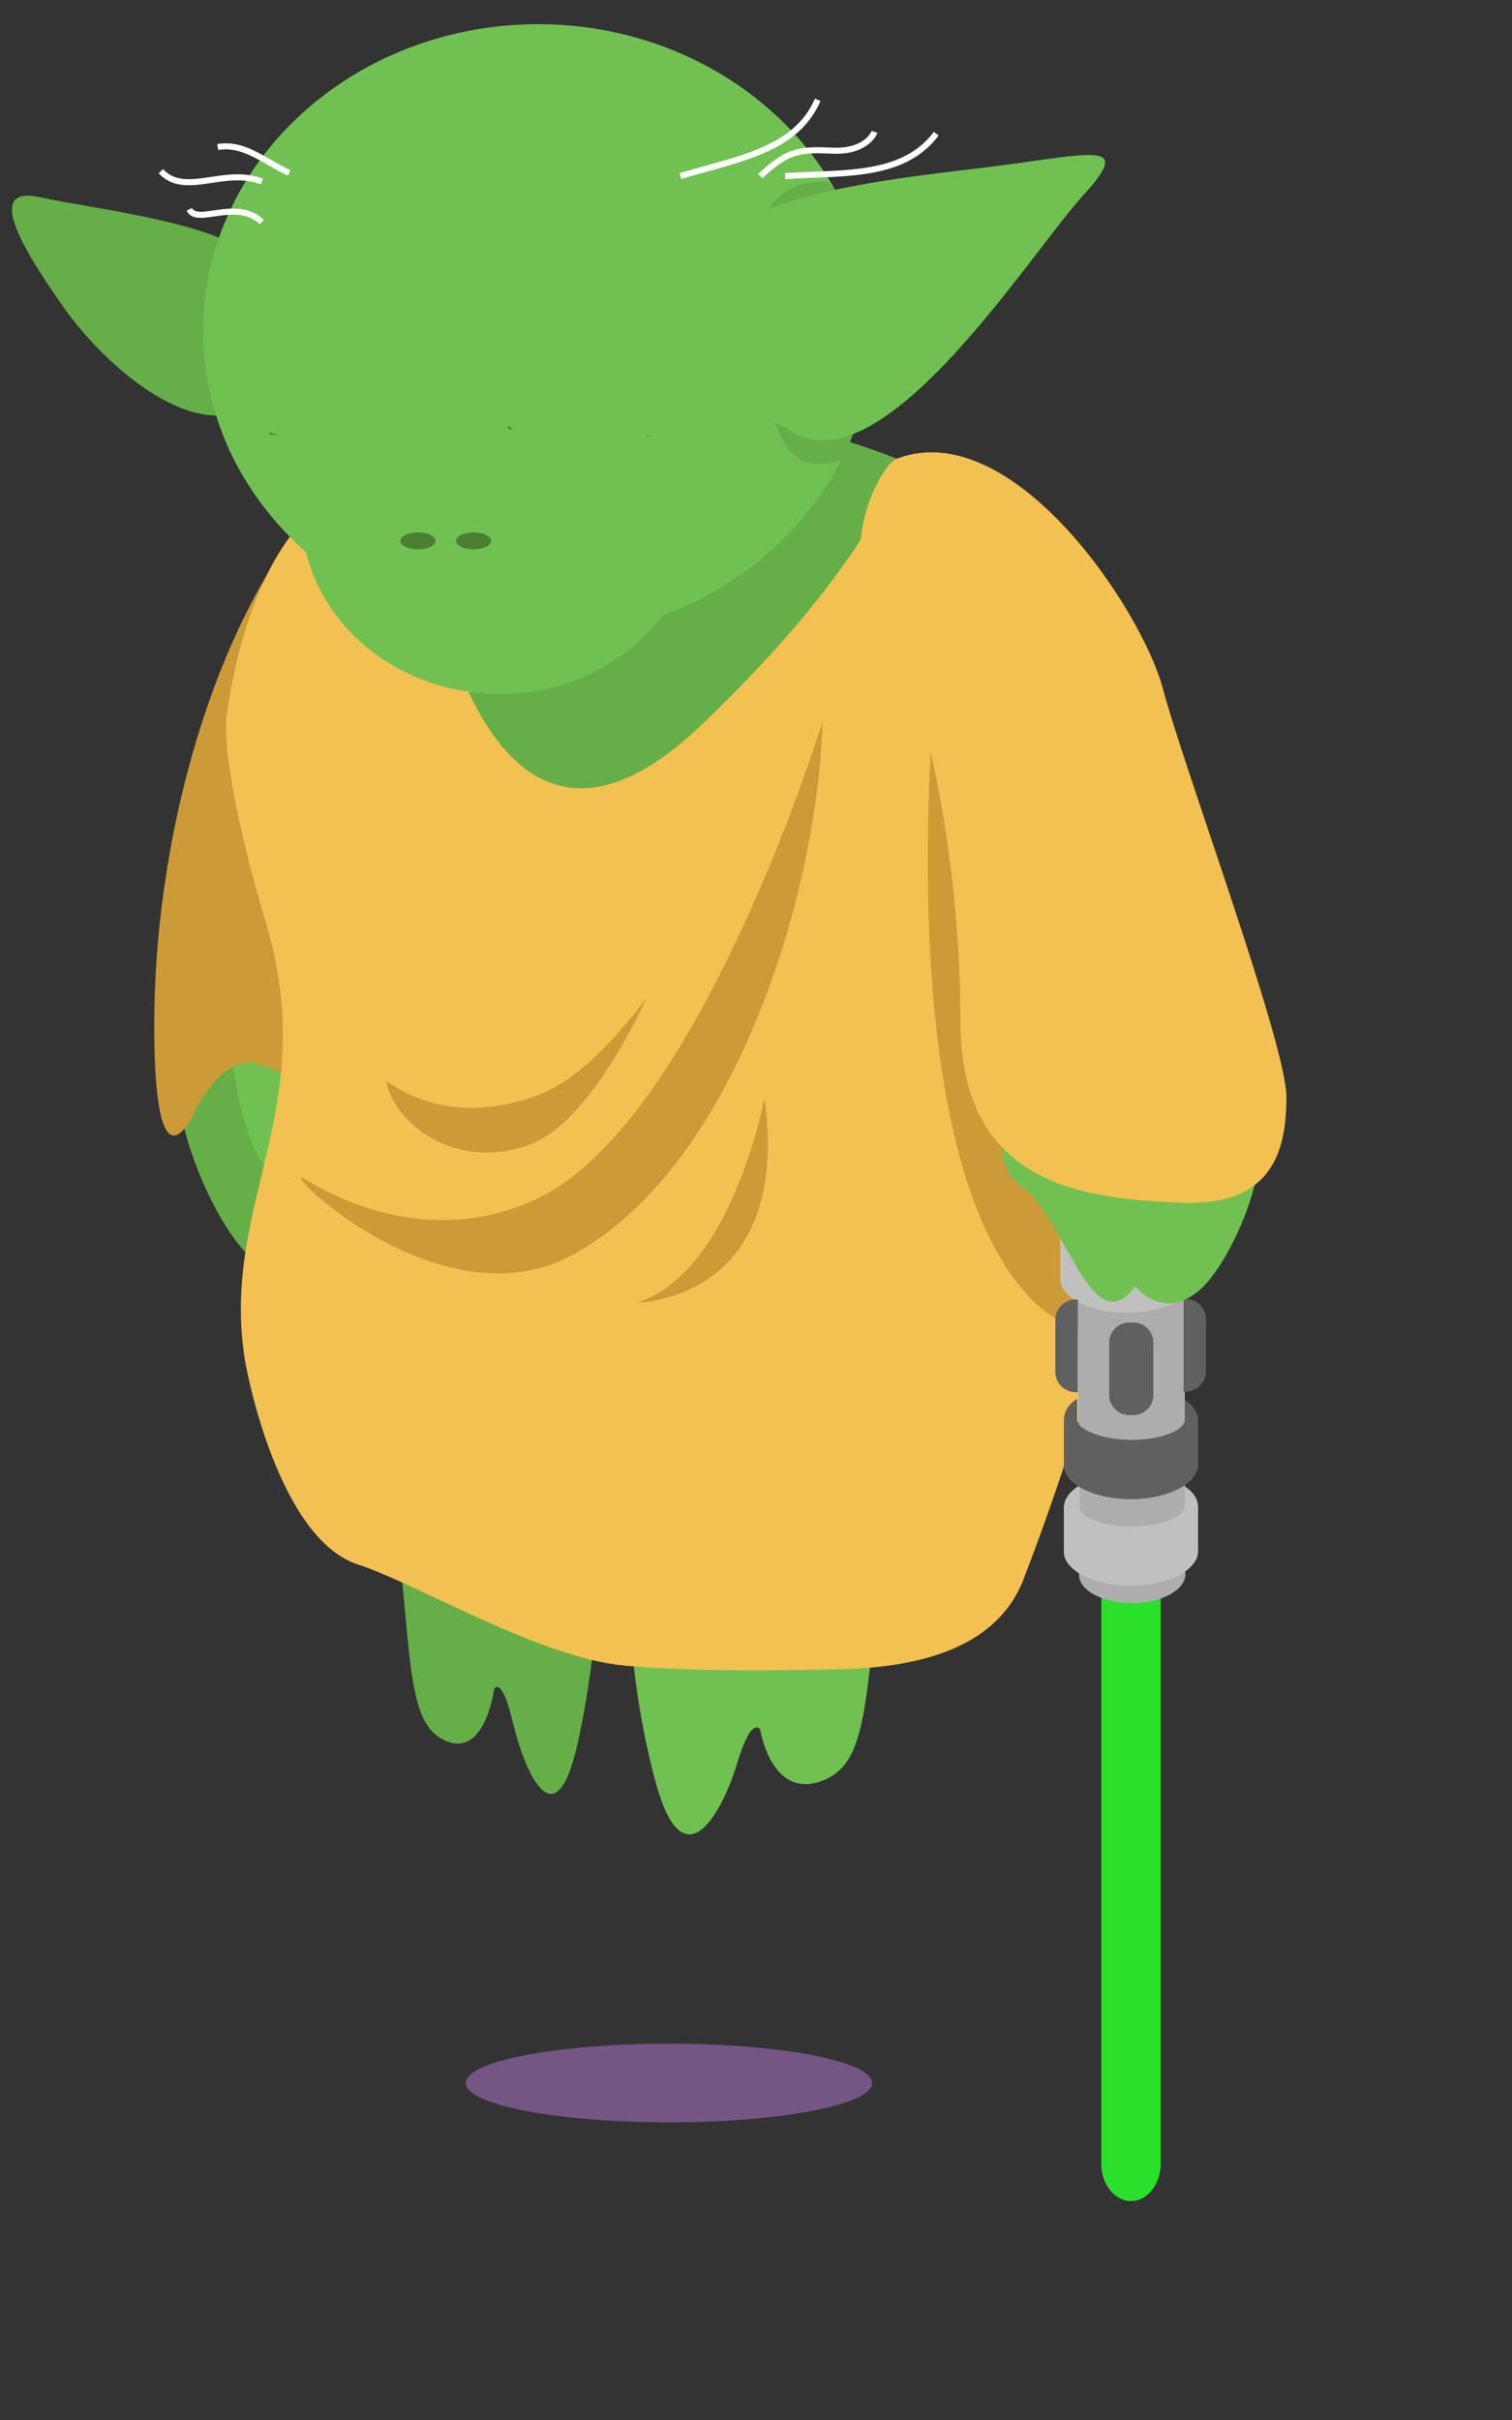 <svg id="yoda" className="asleep" version="1.1" xmlns="http://www.w3.org/2000/svg" xmlns:xlink="http://www.w3.org/1999/xlink" x="0px" y="0px"
	  viewBox="0 0 250 400" enable-background="new 0 0 216.3 373" xml:space="preserve">
<rect x="0" y="0" width="250" height="400" fill="#333333" stroke="none"/>
<g id="shadow">
	<ellipse fill="#745584" cx="110.6" cy="344.3" rx="33.6" ry="6.5"/>
</g>
<g id="body">
  <!--feet-->
  <g id="foot-back" className="antisway foot">
		<path fill="#66AF48" d="M65.1,247.9c3.1,25.8,1.9,36.8,8.5,39.8s8.1-8.5,8.1-8.5s1.2-2.5,3.1,5.5c1.9,8,7,20.1,10.7,3.5
			s3.7-32.5,3.7-32.5L65.1,247.9z"/>
  </g>
  <g id="foot-front" className="sway foot">
    <path fill="#70C152" d="M146.5,254.6c-3.9,25.8-2.4,36.8-10.7,39.8c-8.3,3-10.1-8.5-10.1-8.5s-1.4-2.5-3.8,5.5s-8.8,20.1-13.4,3.5
			s-4.6-32.5-4.6-32.5L146.5,254.6z"/>
    <path fill="#66AF48" d="M66,88.3c19,1,15.7-2.3,25.3,0c9.7,2.3,3,4,3,4S69,93.7,66,88.3z"/>
    <path fill="#70C152" d="M143,65.5c0.8-3.5,1.3-7.1,1.3-10.8c0-3-0.3-6-0.9-8.8C143.7,52.4,143.4,59.8,143,65.5z"/>
  </g>
  <!--back arm-->
  <g id="arm-back" className="antisway">
    <path id="hand-back" fill="#66AF48" d="M30,174c-4.1,9.4,9.8,40.3,17.2,35.3s7.3-41.3,0.5-41C40.8,168.7,31.6,170.4,30,174z"/>
    <path id="arm-back-thumb" fill="#70C152" d="M37.8,169.7c1.1,13.3,4.2,23.5,8.5,25.2c4.3,1.7,2.1-21.6,2.1-21.6L37.8,169.7z"/>
    <path id="arm-back-arm" fill="#CC9A36" d="M49.7,86.8c-15.2,19.6-24.2,52.9-24.2,82.6s6.7,14.3,6.7,14.3s4-8.4,9.2-8
      c5.2,0.4,8.3,4.8,8.3,4.8s5.5-38.2,6.9-58.2S53.9,81.2,49.7,86.8z"/>
  </g>
	<path id="body-green" fill="#66AF48" d="M52.4,94.7c20-28.3,60.3-33.8,98.3-17.9s39.3,122.8,24.1,160s-26.2,29.9-38.9,31.3
		s-29-3.1-29-3.1s-55.2,0.8-63.4-42c-3.4-17.7,7.6-35.5,7.4-55.3C50.6,139.7,41.3,110.5,52.4,94.7z"/>
	<path fill="#F2C152" d="M178.7,102.9c-2.6-5.1-5.4-9.4-8.2-13c-7.2-9.3-14.1-13.6-16.3-14.3c-7.7-2.3-3.1,10.7-38.3,44.3
		c-35.3,33.7-44.8-24.7-46-31.7s-0.3-12-2.8-11s-23.4,0-29.6,40.7c-1,6.4,3.2,24,6.3,34c9.5,31.2-7.2,46.5-3.4,72.3
		c0.4,3,5.8,30.2,18.8,34.4c9.6,3.1,30,15.4,44,16.7c7.8,0.7,18.5,1,35.8,0.6c13.8-0.3,26.3-3.9,30.4-15.3
		c12.5-32.6,18.7-60,20.7-82.9C189.2,148.3,185.2,119.6,178.7,102.9z"/>
  <!--robe shadows-->
	<g id="robe-shadows">
		<path fill="#CC9A36" d="M126.4,181.5c0,0-5.4,29-21.1,33.8C105.3,215.3,131,215.2,126.4,181.5z"/>
		<path fill="#CC9A36" d="M63.9,178.7C72,184.3,80.8,184,89,181c9-3.3,17.9-16.1,17.9-16.1s-8.8,20.2-19.1,24.2
			C74.9,194,64.8,185,63.9,178.7z"/>
		<path fill="#CC9A36" d="M50.6,195c-6-3.7,21.4,24.3,43.7,12.6c27-14.2,40.9-59.8,41.7-88.3c0,0-20.2,65.7-46.9,78.7
			C72.7,205.9,57.4,199.2,50.6,195z"/>
	</g>

  <g id="arm-front" className="sway">
	<path id="arm-front-shadow" fill="#CC9A36" d="M190.3,177.8c-1.1-29.5-5.1-58.2-11.6-74.9c-2.6-5.1-5.4-9.4-8.2-13
		c-24.3-18.1-15.9,24.7-15.9,24.7s-7.7,75.8,15.9,100.1C170.5,214.8,198.8,243.1,190.3,177.8z"/>
	<g id="saber">
		<g>
			<path id="pulse" fill="#72D379" d="M182.1,258.7v98.9c0,3.4,2.2,6.2,4.9,6.2c2.7,0,4.9-2.8,4.9-6.2v-98.9H182.1z"/>
      <path fill="#2be02b" d="M182.1,258.7v98.9c0,3.4,2.2,6.2,4.9,6.2c2.7,0,4.9-2.8,4.9-6.2v-98.9H182.1z"/>
			<g>
				<path fill="#ADADAD" d="M195.8,202.7l-17.6,0.1l0.2,56.8l0.1,0c-0.1,0.2-0.1,0.5-0.1,0.7c0,2.6,4,4.7,8.8,4.7s8.8-2.2,8.8-4.8
					c0-0.2,0-0.5-0.1-0.7l0.1,0L195.8,202.7z"/>
				<path fill="#C0C1BF" d="M195.9,245.7l0,3.2l0,0c0,0,0,0,0,0c0,1-1.2,2-3.2,2.6c-1.5,0.5-3.4,0.8-5.5,0.8c-2.2,0-4.2-0.3-5.7-0.8
					c-1.8-0.6-3-1.5-3-2.5c0,0,0,0,0,0l0,0l0-3.5c-1.6,1-2.6,2.3-2.6,3.7l0,7.3c0,3.1,5,5.6,11.1,5.6c6.1,0,11.1-2.6,11.1-5.7l0-7.3
					C198.1,247.8,197.3,246.6,195.9,245.7z"/>
				<path fill="#606060" d="M195.9,231.4l0,3.2l0,0c0,0,0,0,0,0c0,1-1.2,2-3.2,2.6c-1.5,0.5-3.4,0.8-5.5,0.8c-2.2,0-4.2-0.3-5.7-0.8
					c-1.8-0.6-3.4-1.5-3.4-2.5c0,0,0,0,0,0l0,0l0-3.5c-1.6,1-2.2,2.3-2.2,3.7l0,7.3c0,3.1,5,5.6,11.1,5.6c6.1,0,11.1-2.6,11.1-5.7
					l0-7.3C198.1,233.5,197.3,232.3,195.9,231.4z"/>
				<path fill="#C0C1BF" d="M195.3,200.6l0,3.2l0,0c0,0,0,0,0,0c0,1-1.2,2-3.2,2.6c-1.5,0.5-3.4,0.8-5.5,0.8c-2.2,0-4.2-0.3-5.7-0.8
					c-1.8-0.6-3-1.5-3-2.5c0,0,0,0,0,0l0,0l0-3.5c-1.6,1-2.6,2.3-2.6,3.7l0,7.3c0,3.1,5,5.6,11.1,5.6c6.1,0,11.1-2.6,11.1-5.7l0-7.3
					C197.5,202.7,196.7,201.6,195.3,200.6z"/>
				<path fill="#606060" d="M190.7,230.6c0,1.8-1.5,3.3-3.3,3.3h-0.7c-1.8,0-3.3-1.5-3.3-3.3v-8.7c0-1.8,1.5-3.3,3.3-3.3h0.7
					c1.8,0,3.3,1.5,3.3,3.3V230.6z"/>
				<path fill="#606060" d="M178.2,214.8h-0.4c-1.8,0-3.3,1.5-3.3,3.3v8.7c0,1.8,1.5,3.3,3.3,3.3h0.4V214.8z"/>
				<path fill="#606060" d="M195.7,230h0.4c1.8,0,3.3-1.5,3.3-3.3v-8.7c0-1.8-1.5-3.3-3.3-3.3h-0.4V230z"/>
			</g>
		</g>
	</g>
	<path id="hand-front" fill="#70C152" d="M168.6,195.8c7.7,5.5,11.9,26.6,19.1,16.8c0,0,4.6,6,10.8,0.5c6.2-5.5,15.9-29.2,4.8-31.8
		c-11.2-2.6-37.4-5.1-37.4,0S164.2,192.7,168.6,195.8z"/>
	<path id="arm-front-arm" fill="#F2C152" d="M148.3,75.8c19.1-7.2,40.5,24.9,44,38.1s20.4,58.7,20.4,67.4c0,8.8-2.2,18.2-17.6,17.5
		s-36.3-2.5-36.3-30s-6.2-57.5-13.6-67.4C138.1,91.5,145.4,76.9,148.3,75.8z"/>
</g>
  <g id="head">
    <path id="ear-left" fill="#66AF48" d="M42.6,43.3c-5.5-6.5-27-8.7-36-10.7s-3.3,8,4,18.3s22.7,23.3,32,15.3S42.6,43.3,42.6,43.3z"
      />
    <ellipse id="head-mouth" fill="#70C152" cx="82.6" cy="84.7" rx="32.8" ry="30"/>
    <path id="head-main" fill="#70C152" d="M143.4,45.8c-1.1-5.6-3.1-10.8-6-15.6C128,14.6,109.8,4,89,4C58.4,4,33.6,26.7,33.6,54.7
      s24.8,50.7,55.3,50.7c22.2,0,41.3-12,50.1-29.2c1.7-3.3,3-6.9,3.9-10.6C143.4,59.8,143.7,52.4,143.4,45.8z"/>
    <path id="ear-right-shadow" fill="#66AF48" d="M143.4,45.8c-1.1-5.6-3.1-10.8-6-15.6c-6-1.1-13,3.2-12.1,13.1c1,11.3,0,21,0,21
      c4.3,5.8,3.2,14.7,13.8,11.8c1.7-3.3,3-6.9,3.9-10.6C143.4,59.8,143.7,52.4,143.4,45.8z"/>
    <path id="ear-right" fill="#70C152" d="M118.6,42c1.7-8.4,21.7-11.7,41.7-14s27.7-5.5,18.7,4.4s-34,49.9-49,38.3
      C130,70.7,113.6,66.3,118.6,42z"/>
    <path id="eye-left" className="closed-eyes" fill="none" stroke="#4A7F32" stroke-width="3" stroke-miterlimit="10" d="M44.8,70.3
      c9.2,1.5,14.5,0.3,18.5-1.5"/>
    <path id="eye-right" className="closed-eyes" fill="none" stroke="#4A7F32" stroke-width="3" stroke-miterlimit="10" d="M84.4,69.4
      c10.8,3.4,17.4,2.8,22.5,1.3"/>
   <g id="open-eyes">
	<path id="right-eye-open" fill="#E1EDDA" d="M85,69.7c0,0,7-6.5,16.2-2.8c9.2,3.7,6.5,3.3,6.5,3.3S97.2,79.3,85,69.7z"/>
	<g id="right-eye-clip">
		<defs>
			<path id="SVGID_1_" d="M85,69.7c0,0,7-6.5,16.2-2.8c9.2,3.7,6.5,3.3,6.5,3.3S97.2,79.3,85,69.7z"/>
		</defs>
		<clipPath id="SVGID_2_">
			<use xlink:href="#SVGID_1_"  overflow="visible"/>
		</clipPath>
		<circle className="eyeball" clip-path="url(#SVGID_2_)" fill="#819674" cx="95.2" cy="69.1" r="4.6"/>
	</g>
	<ellipse id="right-eye-lid" className="open-eye" fill="#70C152" cx="96.6" cy="67" rx="13.9" ry="7.7"/>
	<path id="left-eye-open" fill="#E1EDDA" d="M44.1,70.4c0,0,5.7-5.3,13.8-3.1c8.1,2.2,5.8,2.1,5.8,2.1S55.2,77,44.1,70.4z"/>
	<g id="left-eye-clip">
		<defs>
			<path id="SVGID_3_" d="M44.1,70.4c0,0,5.7-5.3,13.8-3.1c8.1,2.2,5.8,2.1,5.8,2.1S55.2,77,44.1,70.4z"/>
		</defs>
		<clipPath id="SVGID_4_">
			<use xlink:href="#SVGID_3_"  overflow="visible"/>
		</clipPath>
		<circle className="eyeball" clip-path="url(#SVGID_4_)" fill="#819674" cx="52.4" cy="68.7" r="4.2"/>
	</g>

		<ellipse id="left-eye-lid" className="open-eye" transform="matrix(0.999 -3.849138e-02 3.849138e-02 0.999 -2.482 2.129)" fill="#70C152" cx="54" cy="65.5" rx="13.9" ry="7.7"/>
     </g>
    <ellipse id="nostral-left" fill="#4A7F32" cx="69.1" cy="89.4" rx="2.9" ry="1.4"/>
    <ellipse id="nostral-right" fill="#4A7F32" cx="78.3" cy="89.4" rx="2.9" ry="1.4"/>
    <g id="hairs">
      <path className="wiggle" fill="none" stroke="#FFFFFF" stroke-miterlimit="10" d="M112.5,29.1c9.3-2.8,19.1-4.2,22.7-12.6"/>
      <path className="wiggle" fill="none" stroke="#FFFFFF" stroke-miterlimit="10" d="M47.8,28.6c-4.5-2.2-7.5-5-11.8-4.3"/>
      <path className="wiggle" fill="none" stroke="#FFFFFF" stroke-miterlimit="10" d="M125.7,29.1c4.3-3.9,5.9-4.5,11.8-4.2c5.9,0.3,7.1-3.1,7.1-3.1"/>
      <path className="antiwiggle" fill="none" stroke="#FFFFFF" stroke-miterlimit="10" d="M129.8,29.1c9.7-0.6,19.5,0.3,25-7"/>
      <path className="antiwiggle" fill="none" stroke="#FFFFFF" stroke-miterlimit="10" d="M43.3,36.7c-4.2-4-10.7,0.6-12-2.1"/>
      <path className="antiwiggle" fill="none" stroke="#FFFFFF" stroke-miterlimit="10" d="M43.3,30c-6.3-2.4-12.7,2.6-16.7-1.7"/>
    </g>
  </g>
</g>
</svg>
